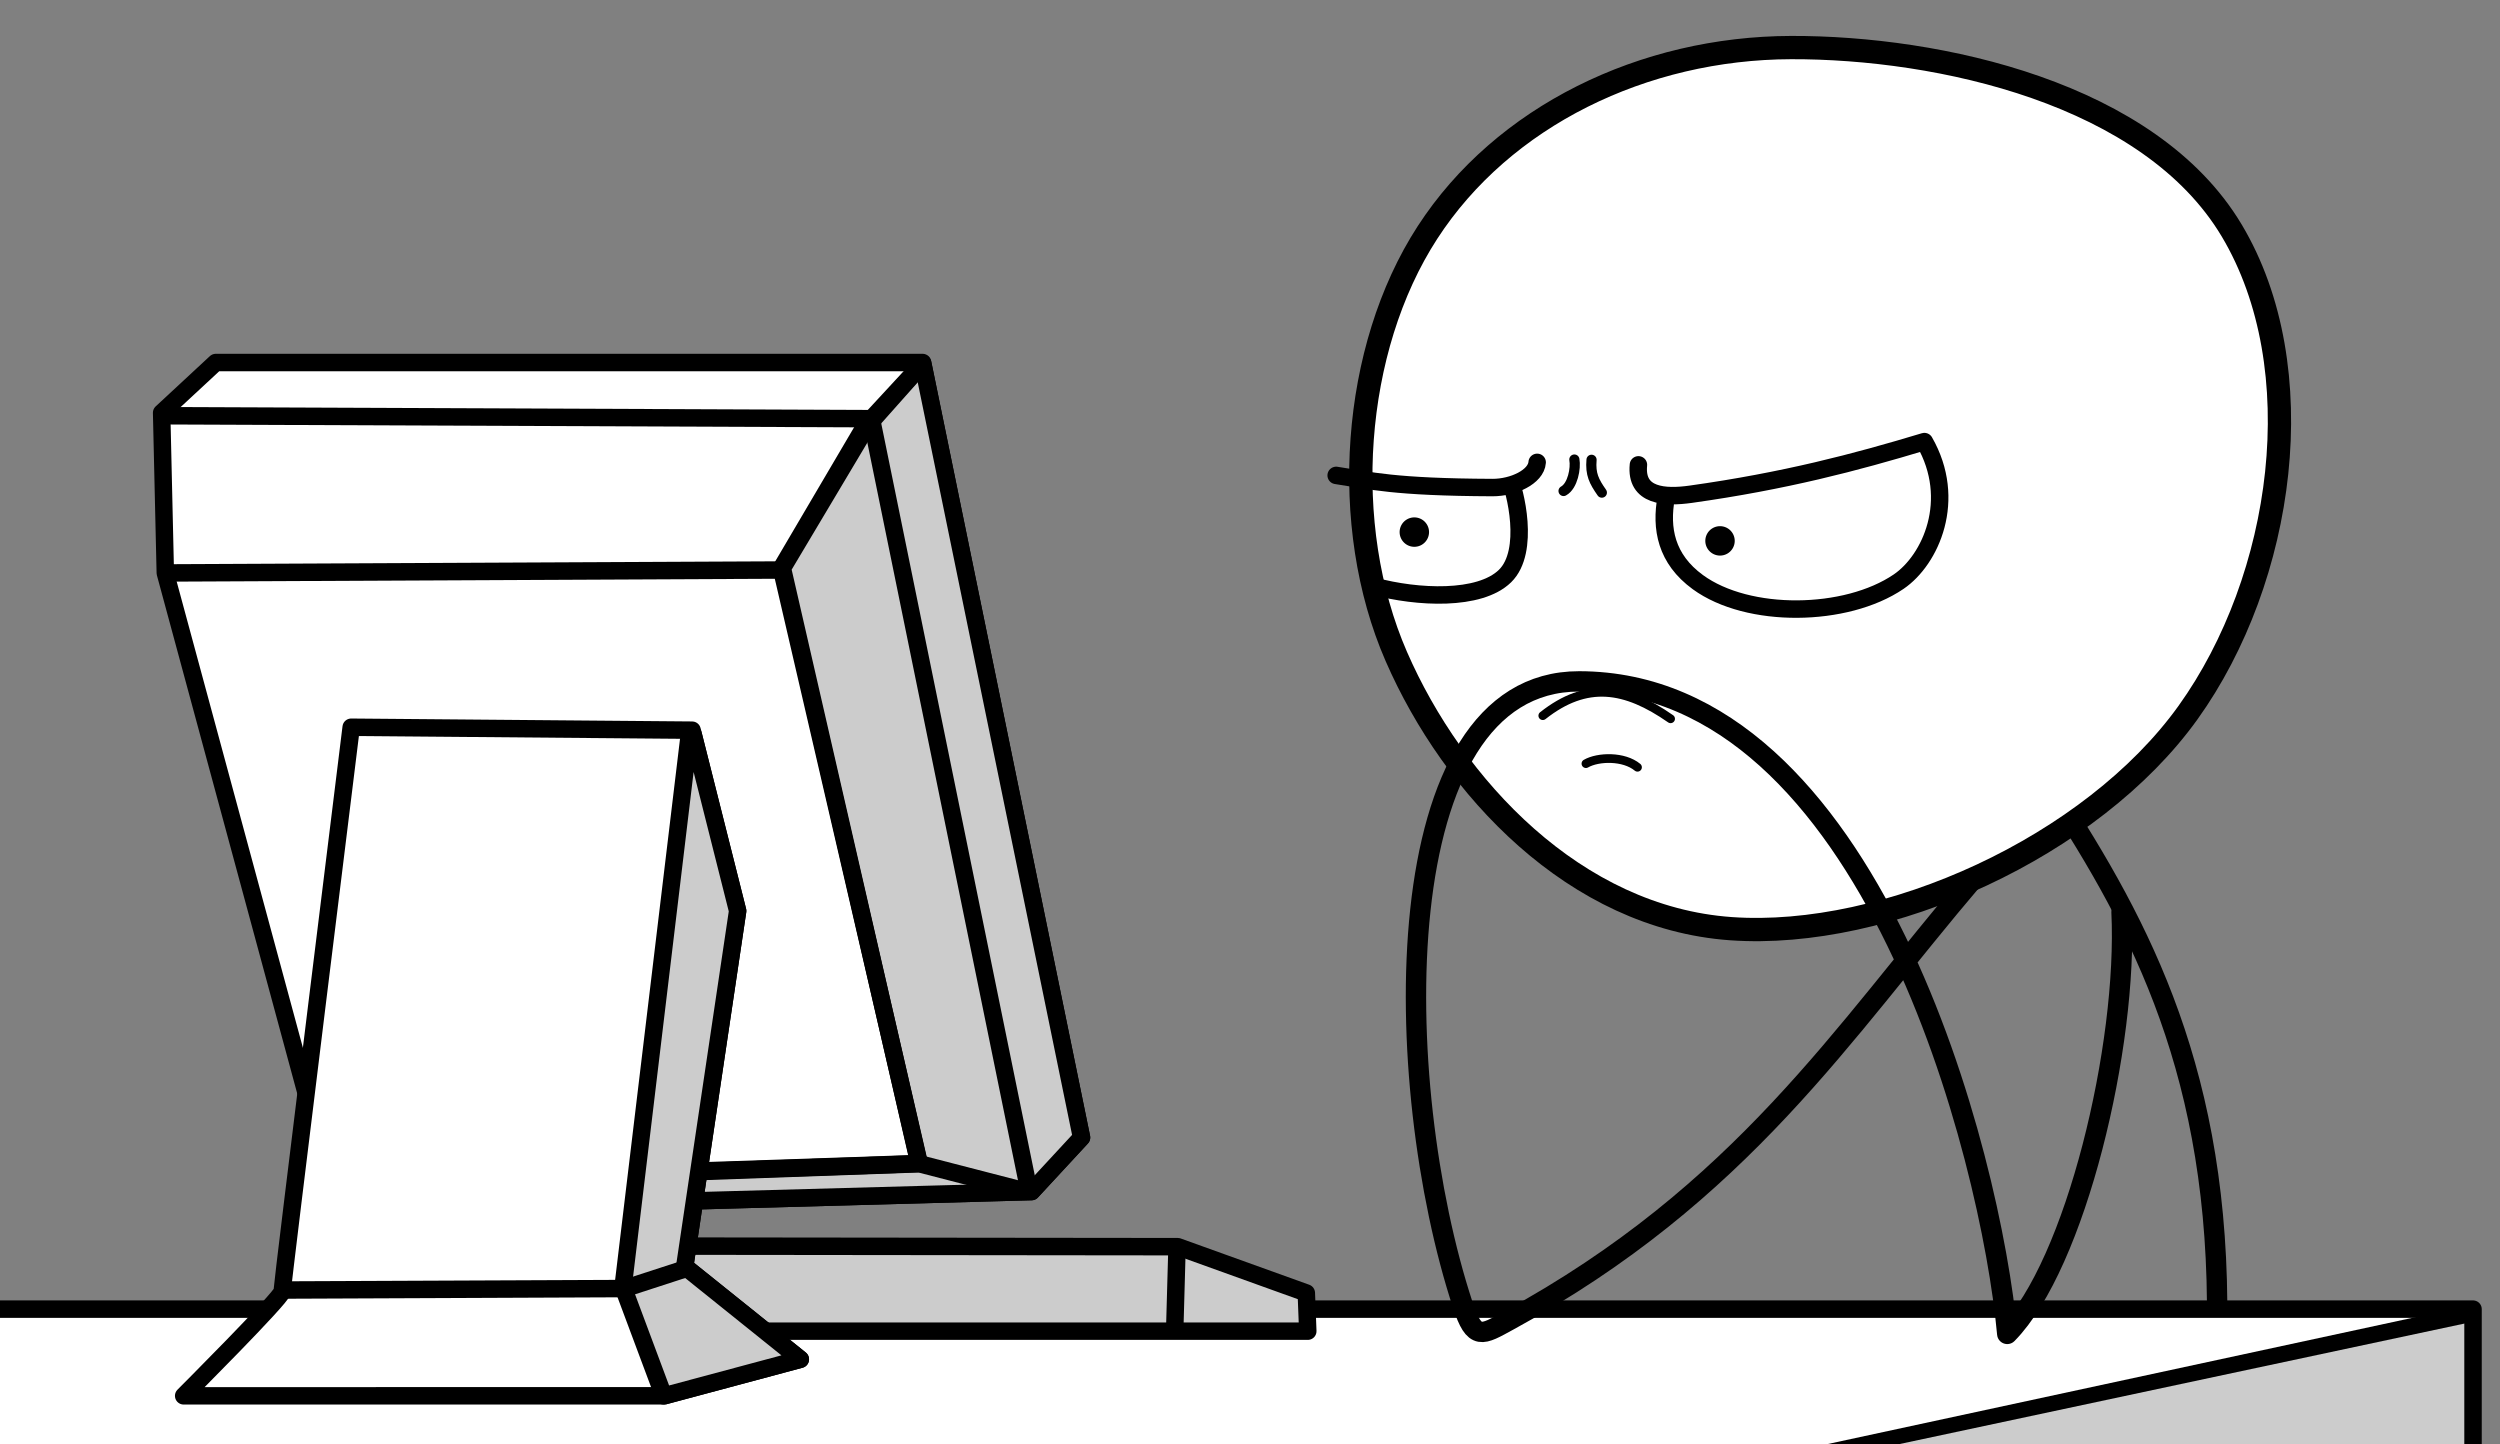 <?xml version="1.0" encoding="UTF-8" standalone="no"?>
<svg
   xmlns:dc="http://purl.org/dc/elements/1.1/"
   xmlns:cc="http://creativecommons.org/ns#"
   xmlns:rdf="http://www.w3.org/1999/02/22-rdf-syntax-ns#"
   xmlns:svg="http://www.w3.org/2000/svg"
   xmlns="http://www.w3.org/2000/svg"
   xmlns:sodipodi="http://sodipodi.sourceforge.net/DTD/sodipodi-0.dtd"
   xmlns:inkscape="http://www.inkscape.org/namespaces/inkscape"
   sodipodi:docname="computer guy.svg"
   inkscape:version="1.0 (4035a4fb49, 2020-05-01)"
   version="1.1"
   id="svg2"
   height="992.727"
   width="1718.63">
  <rect width="100%" height="100%" fill="#808080" stroke="none"/>
  <defs
     id="defs4" />
  <sodipodi:namedview
     inkscape:document-rotation="0"
     inkscape:window-maximized="1"
     inkscape:window-y="-8"
     inkscape:window-x="-8"
     inkscape:window-height="706"
     inkscape:window-width="1366"
     fit-margin-bottom="0"
     fit-margin-right="0"
     fit-margin-left="0"
     fit-margin-top="0"
     inkscape:guide-bbox="true"
     showguides="true"
     showgrid="false"
     inkscape:current-layer="layer1"
     inkscape:document-units="px"
     inkscape:cy="1182.375"
     inkscape:cx="1164.6886"
     inkscape:zoom="0.175"
     inkscape:pageshadow="2"
     inkscape:pageopacity="0.0"
     borderopacity="1.0"
     bordercolor="#666666"
     pagecolor="#ffffff"
     id="base" />
  <g
     transform="translate(855.599,-221.087)"
     id="layer1"
     inkscape:groupmode="layer"
     inkscape:label="Layer 1">
    <path
       style="fill:#ffffff;stroke:none"
       d="m 844.488,1213.987 0,-92.934 -1701.097,0 0,92.934 z"
       id="path3812"
       inkscape:connector-curvature="0" />
    <path
       id="path3881"
       transform="translate(-855.599,221.087)"
       d="M 1700.094 902.438 C 1699.237 902.63 1388.357 972.446 1295.812 992.906 L 1698.906 992.906 L 1700.094 928.906 L 1700.094 902.438 z "
       style="fill:#cccccc;fill-opacity:1;stroke:none" />
    <path
       inkscape:connector-curvature="0"
       id="path3784"
       d="m -856.609,1121.053 1701.097,0 0,92.934"
       style="fill:none;stroke:#000000;stroke-width:12;stroke-linecap:butt;stroke-linejoin:round;stroke-miterlimit:4;stroke-opacity:1;stroke-dasharray:none;stroke-dashoffset:0.8" />
    <path
       sodipodi:nodetypes="cccccc"
       inkscape:connector-curvature="0"
       id="path3786"
       d="M 830.5,1121.062 399.875,1214 l 49.412,0 394.353,-84.113 -4.515,-8.824 z"
       style="font-size:medium;font-style:normal;font-variant:normal;font-weight:normal;font-stretch:normal;text-indent:0;text-align:start;text-decoration:none;line-height:normal;letter-spacing:normal;word-spacing:normal;text-transform:none;direction:ltr;block-progression:tb;writing-mode:lr-tb;text-anchor:start;baseline-shift:baseline;color:#000000;fill:#000000;fill-opacity:1;stroke:none;stroke-width:12;marker:none;visibility:visible;display:inline;overflow:visible;enable-background:accumulate;font-family:Sans;-inkscape-font-specification:Sans" />
    <path
       sodipodi:nodetypes="cccccc"
       inkscape:connector-curvature="0"
       id="path2996"
       d="m -486.388,1077.616 440.427,0.505 88.388,31.82 1.01,26.264 -329.036,0 -193.213,0"
       style="fill:#cccccc;stroke:#000000;stroke-width:12;stroke-linecap:butt;stroke-linejoin:round;stroke-miterlimit:4;stroke-opacity:1;stroke-dasharray:none;stroke-dashoffset:0.8;fill-opacity:1" />
    <path
       sodipodi:nodetypes="cc"
       inkscape:connector-curvature="0"
       id="path3766"
       d="m -46.467,1079.131 -1.5,53.712"
       style="fill:none;stroke:#000000;stroke-width:12;stroke-linecap:butt;stroke-linejoin:round;stroke-miterlimit:4;stroke-opacity:1;stroke-dasharray:none;stroke-dashoffset:0.8" />
    <path
       sodipodi:nodetypes="cccccccc"
       inkscape:connector-curvature="0"
       id="path3768"
       d="m -741.957,614.966 118.693,438.406 476.792,-13.132 34.375,-37.16 -109.27,-532.769 -485.883,10e-6 -37.232,34.548 z"
       style="fill:#ffffff;stroke:#000000;stroke-width:12;stroke-linecap:butt;stroke-linejoin:round;stroke-miterlimit:4;stroke-opacity:1;stroke-dasharray:none;stroke-dashoffset:0.8" />
    <path
       transform="translate(-855.599,221.087)"
       id="path3876"
       d="M 634.344 249.812 L 598.938 288.094 L 537.844 390.594 L 631.781 799.875 L 463.219 805.594 L 418.031 827.156 L 709.125 819.156 L 743.5 782 L 634.344 249.812 z "
       style="fill:#cccccc;fill-opacity:1;stroke:#000000;stroke-width:12;stroke-miterlimit:4;stroke-dasharray:none;stroke-linejoin:round;stroke-linecap:round" />
    <path
       inkscape:connector-curvature="0"
       id="path3770"
       d="m -745.493,506.88 488.914,2.02 108.086,529.32"
       style="fill:none;stroke:#000000;stroke-width:12;stroke-linecap:butt;stroke-linejoin:round;stroke-miterlimit:4;stroke-opacity:1;stroke-dasharray:none;stroke-dashoffset:0.8" />
    <path
       sodipodi:nodetypes="ccc"
       inkscape:connector-curvature="0"
       id="path3772"
       d="m -223.575,1021.098 -94.623,-408.152 -423.759,2.02"
       style="fill:none;stroke:#000000;stroke-width:12;stroke-linecap:butt;stroke-linejoin:round;stroke-miterlimit:4;stroke-opacity:1;stroke-dasharray:none;stroke-dashoffset:0.8" />
    <path
       inkscape:connector-curvature="0"
       id="path3774"
       d="m -319.208,612.946 60.609,-103.036"
       style="fill:none;stroke:#000000;stroke-width:12;stroke-linecap:butt;stroke-linejoin:round;stroke-miterlimit:4;stroke-opacity:1;stroke-dasharray:none;stroke-dashoffset:0.8" />
    <path
       sodipodi:nodetypes="ccc"
       inkscape:connector-curvature="0"
       id="path3776"
       d="m -149.503,1040.24 -74.073,-19.142 -158.681,5.663"
       style="fill:none;stroke:#000000;stroke-width:12;stroke-linecap:butt;stroke-linejoin:round;stroke-miterlimit:4;stroke-opacity:1;stroke-dasharray:none;stroke-dashoffset:0.8" />
    <path
       sodipodi:nodetypes="csccccccc"
       inkscape:connector-curvature="0"
       id="path3778"
       d="m -729.33,1180.652 c 0,0 67.68,-67.68 67.68,-71.721 0,-4.041 47.477,-387.899 47.477,-387.899 l 234.355,2.02 31.315,124.249 -36.365,244.457 79.455,63.783 -93.598,25.11 z"
       style="fill:#ffffff;stroke:#000000;stroke-width:12;stroke-linecap:butt;stroke-linejoin:round;stroke-miterlimit:4;stroke-opacity:1;stroke-dasharray:none;stroke-dashoffset:0.8" />
    <path
       sodipodi:nodetypes="ccccccccc"
       inkscape:connector-curvature="0"
       id="path3780"
       transform="translate(-855.599,221.087)"
       d="M 476.469,504.719 473.75,506 l -45.438,378.812 27.906,74.75 0.375,0 93.591,-25.095 -79.466,-63.812 36.375,-244.438 z"
       style="fill:#cccccc;fill-opacity:1;stroke:#000000;stroke-width:12;stroke-linecap:butt;stroke-linejoin:round;stroke-miterlimit:4;stroke-opacity:1;stroke-dasharray:none;stroke-dashoffset:0.8" />
    <path
       inkscape:connector-curvature="0"
       id="path3782"
       d="m -385.878,1093.778 -40.406,13.132 -234.355,1.01"
       style="fill:none;stroke:#000000;stroke-width:12;stroke-linecap:butt;stroke-linejoin:round;stroke-miterlimit:4;stroke-opacity:1;stroke-dasharray:none;stroke-dashoffset:0.8" />
    <path
       sodipodi:nodetypes="cc"
       inkscape:connector-curvature="0"
       id="path3788"
       d="M 668.571,1116.648 C 667.306,948.824 611.214,849.535 550,756.648"
       style="fill:none;stroke:#000000;stroke-width:14;stroke-linecap:round;stroke-linejoin:round;stroke-miterlimit:4;stroke-opacity:1;stroke-dasharray:none;stroke-dashoffset:0.8" />
    <path
       sodipodi:nodetypes="zzzzzzz"
       inkscape:connector-curvature="0"
       id="path3792"
       d="m 678.571,379.505 c 56.437,94.554 36.096,239.279 -30,331.429 -66.096,92.15 -207.196,156.16 -314.286,148.571 -107.09,-7.589 -190.798,-97.192 -230,-187.143 -39.202,-89.951 -30.503,-211.345 21.429,-291.429 51.932,-80.084 148.603,-126.881 250,-127.143 101.397,-0.262 246.42,31.16 302.857,125.714 z"
       style="fill:#ffffff;stroke:#000000;stroke-width:16;stroke-linecap:round;stroke-linejoin:round;stroke-miterlimit:4;stroke-opacity:1;stroke-dasharray:none;stroke-dashoffset:0.8" />
    <path
       sodipodi:nodetypes="csc"
       inkscape:connector-curvature="0"
       id="path3794"
       d="m 62.951,547.903 c 23.863,3.591 39.282,8.063 107.429,8.362 14.184,0.062 30.022,-7.317 30.753,-17.328"
       style="fill:none;stroke:#000000;stroke-width:12;stroke-linecap:round;stroke-linejoin:round;stroke-miterlimit:4;stroke-opacity:1;stroke-dasharray:none;stroke-dashoffset:0.8" />
    <path
       sodipodi:nodetypes="czc"
       inkscape:connector-curvature="0"
       id="path3796"
       d="m 88.893,624.058 c 29.884,8.081 72.606,10.153 90.138,-6.966 17.532,-17.12 6.836,-59.451 2.796,-67.532"
       style="fill:none;stroke:#000000;stroke-width:12;stroke-linecap:butt;stroke-linejoin:round;stroke-miterlimit:4;stroke-opacity:1;stroke-dasharray:none;stroke-dashoffset:0.8" />
    <path
       style="fill:none;stroke:#000000;stroke-width:12;stroke-linecap:round;stroke-linejoin:round;stroke-miterlimit:4;stroke-opacity:1;stroke-dasharray:none;stroke-dashoffset:0.8"
       d="m 270.745,540.654 c -2.183,21.868 18.49,22.653 35.891,20.21 64.54,-9.058 113.266,-21.883 160.694,-36.206 22.954,40.009 4.333,81.323 -17.713,96.305 -36.266,24.646 -103.46,25.506 -138.01,0.327 -21.933,-15.984 -25.665,-36.968 -21.786,-58.214"
       id="path3798"
       inkscape:connector-curvature="0"
       sodipodi:nodetypes="cscssc" />
    <path
       transform="matrix(0.667,0,0,0.667,108.193,199.239)"
       d="m 342.947,590.217 a 15.152,15.152 0 1 1 -30.305,0 15.152,15.152 0 1 1 30.305,0 z"
       sodipodi:ry="15.152288"
       sodipodi:rx="15.152288"
       sodipodi:cy="590.21741"
       sodipodi:cx="327.79449"
       id="path3800"
       style="fill:#000000;stroke:none"
       sodipodi:type="arc" />
    <path
       sodipodi:type="arc"
       style="fill:#000000;stroke:none"
       id="path3802"
       sodipodi:cx="327.79449"
       sodipodi:cy="590.21741"
       sodipodi:rx="15.152288"
       sodipodi:ry="15.152288"
       d="m 342.947,590.217 a 15.152,15.152 0 1 1 -30.305,0 15.152,15.152 0 1 1 30.305,0 z"
       transform="matrix(0.667,0,0,0.667,-101.954,193.204)" />
    <path
       sodipodi:nodetypes="cc"
       inkscape:connector-curvature="0"
       id="path3804"
       d="m 205,713.076 c 30.174,-23.823 56.735,-19.521 87.857,2.143"
       style="fill:none;stroke:#000000;stroke-width:6;stroke-linecap:round;stroke-miterlimit:4;stroke-dasharray:none" />
    <path
       sodipodi:nodetypes="ccsssc"
       inkscape:connector-curvature="0"
       id="path3790"
       d="m 602.857,848.076 c 4.412,91.874 -31.512,242.198 -78.571,290 C 513.201,1016.063 430.337,689.741 230,689.505 95.669,689.347 99.896,965.878 150.037,1118.327 c 8.08,24.566 12.98,20.663 31.537,10.542 160.699,-87.638 229.534,-198.261 319.403,-303.615"
       style="fill:none;stroke:#000000;stroke-width:14;stroke-linecap:round;stroke-linejoin:round;stroke-miterlimit:4;stroke-opacity:1;stroke-dasharray:none;stroke-dashoffset:0.8" />
    <path
       transform="translate(-855.599,221.087)"
       sodipodi:nodetypes="cc"
       inkscape:connector-curvature="0"
       id="path3832"
       d="m 1082.298,315.913 c 1.106,5.85 -1.081,18.125 -7.428,21.609"
       style="fill:none;stroke:#000000;stroke-width:7;stroke-linecap:round;stroke-linejoin:round;stroke-miterlimit:4;stroke-opacity:1;stroke-dasharray:none;stroke-dashoffset:0.8" />
    <path
       transform="translate(-855.599,221.087)"
       sodipodi:nodetypes="cc"
       inkscape:connector-curvature="0"
       id="path3834"
       d="m 1094.105,316.086 c -0.836,9.991 1.712,14.858 7.089,22.569"
       style="fill:none;stroke:#000000;stroke-width:7;stroke-linecap:round;stroke-linejoin:round;stroke-miterlimit:4;stroke-opacity:1;stroke-dasharray:none;stroke-dashoffset:0.8" />
    <path
       style="fill:none;stroke:#000000;stroke-width:6;stroke-linecap:round;stroke-miterlimit:4;stroke-dasharray:none"
       d="m 234.652,746.054 c 8.447,-4.859 26.123,-5.241 35.452,2.493"
       id="path3869"
       inkscape:connector-curvature="0"
       sodipodi:nodetypes="cc" />
    <path
       sodipodi:nodetypes="cc"
       transform="translate(-855.599,221.087)"
       inkscape:connector-curvature="0"
       id="path3871"
       d="m 599.02,289.661 33.783,-37.997"
       style="fill:#ffffff;fill-opacity:1;stroke:#000000;stroke-width:12;stroke-miterlimit:4;stroke-dasharray:none" />
  </g>
</svg>
